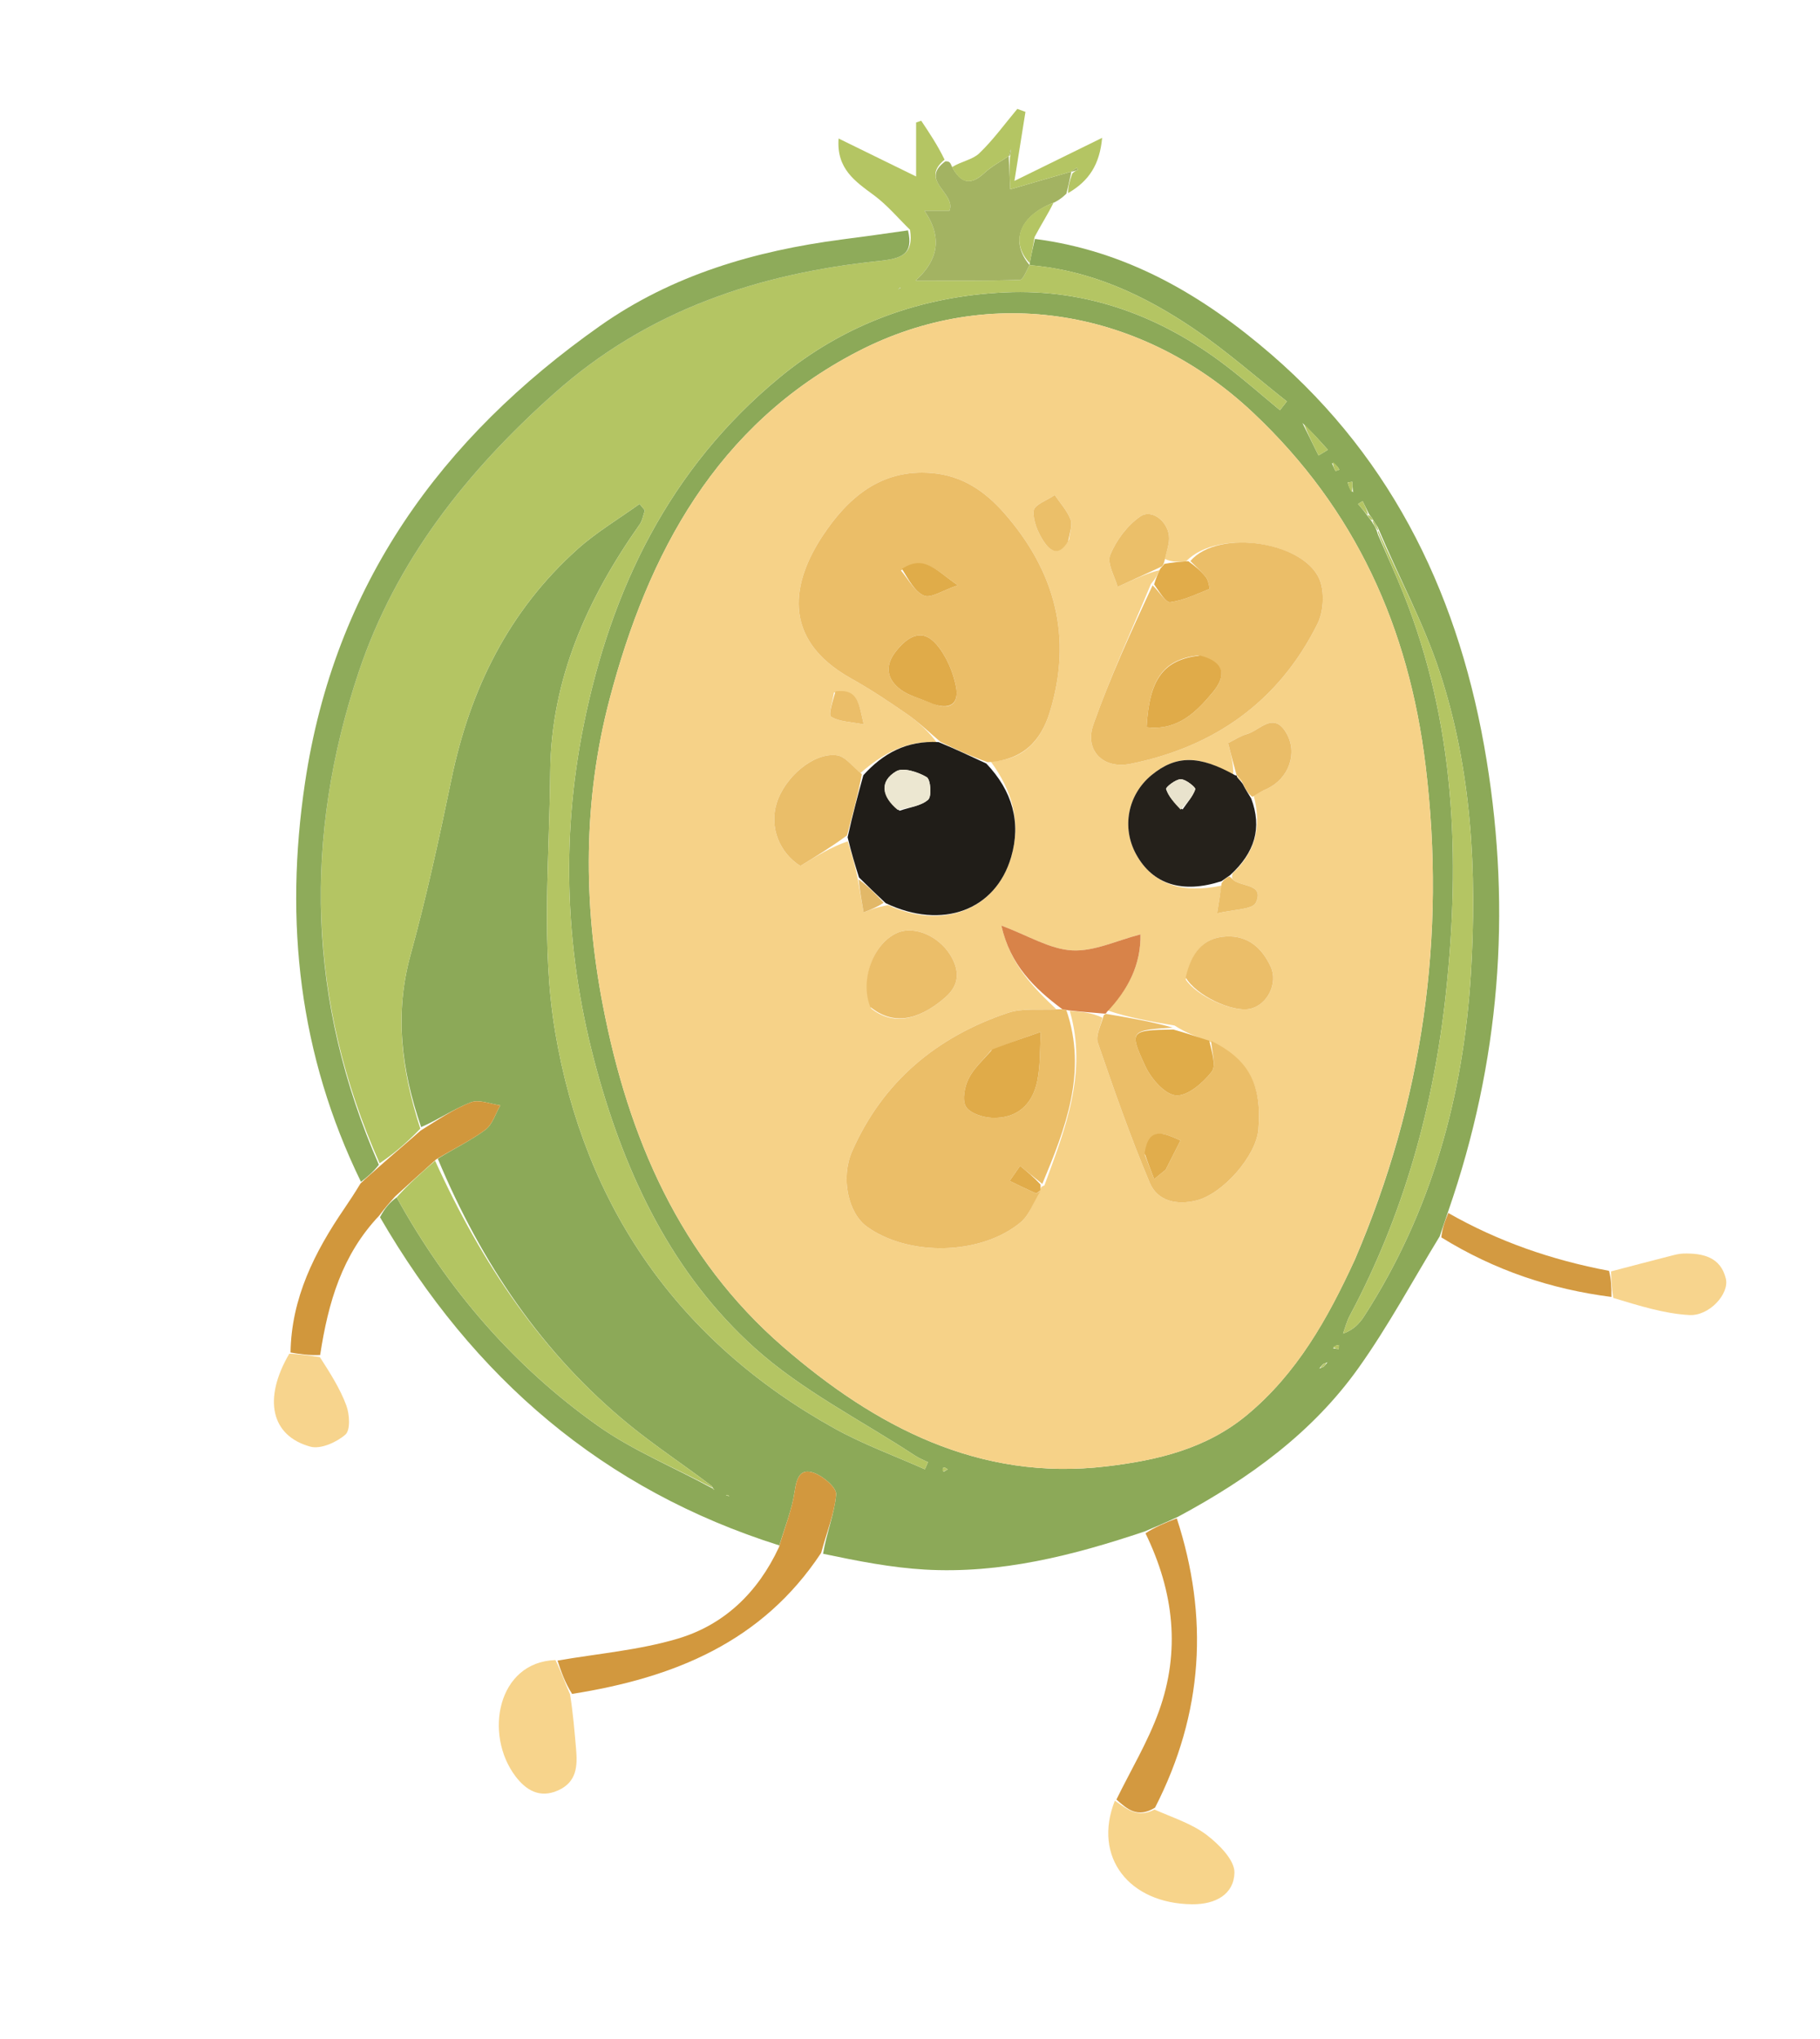 <svg version="1.1" id="Layer_1" xmlns="http://www.w3.org/2000/svg" xmlns:xlink="http://www.w3.org/1999/xlink" x="0px" y="0px"
	 width="100%" viewBox="0 0 350 392" enable-background="new 0 0 350 392" xml:space="preserve">
<path fill="#FFFFFF" opacity="0" stroke="none" 
	d="
M1,146 
	C1,97.35 1,49.199 1,1.024 
	C117.611,1.024 234.222,1.024 350.917,1.024 
	C350.917,131.567 350.917,262.134 350.917,392.851 
	C234.333,392.851 117.667,392.851 1,392.851 
	C1,310.778 1,228.639 1,146 
M310.527,250.083 
	C315.306,251.051 320.056,252.555 324.873,252.819 
	C328.731,253.029 332.595,248.717 331.895,245.824 
	C330.886,241.65 327.443,240.902 323.723,240.997 
	C322.91,241.018 322.092,241.236 321.295,241.44 
	C317.465,242.421 313.64,243.429 309.038,244.218 
	C298.296,242.216 288.128,238.666 278.758,232.182 
	C288.469,204.116 290.648,175.404 285.887,146.161 
	C280.896,115.504 268.367,88.774 244.469,68.132 
	C231.282,56.741 216.676,48.209 198.868,45.231 
	C200.232,43.145 201.596,41.059 203.483,38.769 
	C204.015,38.253 204.547,37.737 205.746,37.017 
	C209.428,34.783 211.468,31.66 211.951,26.497 
	C205.927,29.456 200.876,31.937 195.083,34.782 
	C195.923,29.521 196.563,25.515 197.203,21.509 
	C196.681,21.318 196.159,21.128 195.637,20.937 
	C193.231,23.808 191.019,26.879 188.335,29.461 
	C187.046,30.702 184.866,31.017 182.907,31.358 
	C182.71,31.128 182.462,30.991 181.897,30.303 
	C180.318,27.94 178.739,25.577 177.159,23.214 
	C176.831,23.326 176.502,23.439 176.174,23.551 
	C176.174,26.593 176.174,29.636 176.174,33.927 
	C170.78,31.285 166.293,29.088 161.267,26.627 
	C160.834,32.47 164.468,34.875 168.077,37.544 
	C170.627,39.429 172.713,41.94 174.227,44.402 
	C170.118,44.948 166.011,45.5 161.901,46.038 
	C145.209,48.226 129.315,52.846 115.413,62.636 
	C84.719,84.251 64.321,112.499 58.656,150.478 
	C54.667,177.227 57.511,202.8 69.209,227.876 
	C68.213,229.367 67.228,230.866 66.217,232.346 
	C60.494,240.722 56.033,249.568 55.387,260.495 
	C50.553,268.939 52.095,276.037 59.684,278.121 
	C61.647,278.66 64.73,277.286 66.427,275.797 
	C67.416,274.93 67.229,271.888 66.597,270.186 
	C65.401,266.965 63.504,264.005 61.991,260.111 
	C63.124,250.373 65.758,241.261 73.162,234.656 
	C91.023,264.946 116.046,286.44 149.73,297.771 
	C145.703,306.254 139.202,312.391 130.363,315.026 
	C122.89,317.254 114.946,317.904 106.434,319.046 
	C95.662,319.506 93.028,333.431 99.131,341.494 
	C101.113,344.113 103.761,345.81 107.336,344.203 
	C110.926,342.589 111.075,339.525 110.784,336.239 
	C110.479,332.796 110.208,329.349 110.713,325.765 
	C129.699,322.548 146.599,315.668 158.603,299.272 
	C164.996,300.124 171.365,301.373 177.786,301.749 
	C192.425,302.607 206.39,299.034 220.443,295.142 
	C225.796,306.098 227.012,317.482 222.87,328.982 
	C220.753,334.861 217.458,340.316 214.096,346.411 
	C210.106,357.006 217.103,365.949 229.2,366.098 
	C233.802,366.155 237.294,364.161 237.393,360.029 
	C237.451,357.605 234.416,354.569 232.045,352.764 
	C229.21,350.607 225.597,349.471 222.545,347.159 
	C231.463,329.286 232.473,310.827 227.056,291.285 
	C240.38,284.169 252.436,275.363 261.257,262.98 
	C266.991,254.93 271.697,246.147 277.486,238.085 
	C287.454,244.246 298.336,247.864 310.527,250.083 
z"/>
<path fill="#8CA958" opacity="1" stroke="none" 
	d="
M149.878,297.113 
	C116.046,286.44 91.023,264.946 73.079,234.011 
	C74.001,232.242 75.006,231.118 76.281,230.2 
	C86.041,247.854 98.762,262.596 114.907,274.061 
	C121.681,278.871 129.593,282.079 137.043,286.163 
	C137.195,286.359 137.293,286.406 137.391,286.453 
	C137.265,286.298 137.14,286.143 136.861,285.686 
	C131.488,281.597 126.074,278.048 121.082,273.98 
	C104.267,260.274 92.562,242.778 84.188,222.762 
	C87.402,220.755 90.59,219.256 93.352,217.19 
	C94.713,216.171 95.288,214.101 96.218,212.507 
	C94.318,212.261 92.144,211.307 90.573,211.914 
	C87.229,213.205 84.198,215.306 80.989,216.69 
	C77.168,205.604 75.852,194.878 78.938,183.629 
	C82.001,172.464 84.469,161.122 86.818,149.779 
	C90.393,132.516 97.834,117.427 111.064,105.569 
	C114.709,102.303 119,99.757 122.995,96.881 
	C123.334,97.292 123.673,97.704 124.013,98.116 
	C123.694,99.017 123.56,100.048 123.029,100.8 
	C112.966,115.071 105.979,130.54 105.816,148.291 
	C105.662,165.033 104.018,182.137 106.773,198.45 
	C112.419,231.877 130.403,257.935 160.549,274.654 
	C166.068,277.714 172.076,279.89 177.859,282.474 
	C178.058,282.018 178.256,281.563 178.455,281.108 
	C177.632,280.696 176.759,280.362 175.995,279.86 
	C165.623,273.05 154.247,267.348 145.13,259.139 
	C129.335,244.916 120.377,226.116 114.76,205.703 
	C108.722,183.764 107.768,161.525 112.248,139.367 
	C117.529,113.244 128.742,90.07 149.833,72.644 
	C162.462,62.209 177.261,56.939 193.301,56.209 
	C209.041,55.492 223.356,60.782 235.908,70.427 
	C239.413,73.119 242.74,76.044 246.148,78.863 
	C246.589,78.298 247.03,77.733 247.47,77.169 
	C241.563,72.51 235.898,67.495 229.692,63.275 
	C220.14,56.78 209.786,51.949 198.01,50.986 
	C198.003,50.999 198.026,50.997 198.021,50.605 
	C198.352,48.787 198.689,47.361 199.025,45.934 
	C216.676,48.209 231.282,56.741 244.469,68.132 
	C268.367,88.774 280.896,115.504 285.887,146.161 
	C290.648,175.404 288.469,204.116 278.525,232.806 
	C277.816,234.851 277.34,236.272 276.864,237.692 
	C271.697,246.147 266.991,254.93 261.257,262.98 
	C252.436,275.363 240.38,284.169 226.513,291.614 
	C224.024,292.769 222.078,293.595 220.132,294.421 
	C206.39,299.034 192.425,302.607 177.786,301.749 
	C171.365,301.373 164.996,300.124 158.282,298.713 
	C158.989,294.542 160.49,290.969 160.789,287.298 
	C160.895,285.994 158.314,283.805 156.546,283.169 
	C153.879,282.21 153.198,284.127 152.819,286.73 
	C152.305,290.259 150.9,293.659 149.878,297.113 
M254.455,262.806 
	C254.73,262.602 254.913,262.335 255.299,261.891 
	C255.198,261.926 255.097,261.962 254.543,262.194 
	C254.266,262.396 254.083,262.664 253.702,263.107 
	C253.802,263.073 253.903,263.039 254.455,262.806 
M263.806,99.541 
	C263.614,99.256 263.353,99.07 263.024,98.328 
	C262.698,97.665 262.372,97.003 262.047,96.34 
	C261.754,96.524 261.461,96.709 261.168,96.893 
	C261.774,97.602 262.379,98.31 263.193,99.463 
	C263.387,99.747 263.651,99.93 264.008,100.612 
	C264.333,101.079 264.658,101.546 264.989,102.767 
	C266.633,106.568 268.369,110.332 269.905,114.175 
	C279.818,138.972 280.872,164.715 278.068,190.877 
	C275.727,212.716 269.946,233.514 259.562,252.952 
	C258.991,254.021 258.696,255.238 258.272,256.386 
	C260.311,255.669 261.458,254.412 262.366,253.002 
	C275.269,232.971 281.431,210.707 282.861,187.216 
	C284.054,167.605 283.045,147.942 276.844,129.106 
	C273.774,119.778 269.013,111.006 264.975,101.387 
	C264.654,100.92 264.332,100.453 263.806,99.541 
M260.582,242.094 
	C273.62,211.673 278.146,180.094 274.152,147.18 
	C270.931,120.634 260.692,97.906 240.971,79.335 
	C219.907,59.499 190.622,54.301 164.967,67.569 
	C137.765,81.637 124.593,106.373 117.207,134.489 
	C112.149,153.746 112.137,173.524 115.923,193.214 
	C120.823,218.695 130.735,241.749 150.655,258.978 
	C168.258,274.203 188.225,284.819 212.735,281.917 
	C222.502,280.761 231.974,278.58 239.917,271.94 
	C249.389,264.021 255.235,253.723 260.582,242.094 
M250.474,81.331 
	C251.505,83.409 252.536,85.487 253.567,87.565 
	C254.165,87.203 254.763,86.841 255.361,86.48 
	C253.923,84.87 252.485,83.26 250.474,81.331 
M256.145,89.051 
	C256.36,89.553 256.555,90.066 256.82,90.539 
	C256.844,90.582 257.314,90.376 257.578,90.286 
	C257.228,89.739 256.879,89.192 256.145,89.051 
M260.197,94.645 
	C260.149,93.968 260.101,93.29 260.052,92.613 
	C259.762,92.658 259.472,92.704 259.181,92.749 
	C259.332,93.36 259.483,93.971 260.197,94.645 
M256.375,259.219 
	C256.737,259.264 257.098,259.309 257.46,259.355 
	C257.466,259.094 257.473,258.834 257.48,258.573 
	C257.117,258.618 256.754,258.663 256.375,259.219 
M181.508,282.927 
	C181.76,282.781 182.012,282.635 182.264,282.489 
	C182.004,282.353 181.695,282.063 181.496,282.124 
	C181.291,282.188 181.192,282.595 181.508,282.927 
M139.587,287.48 
	C139.811,287.536 140.036,287.592 140.26,287.648 
	C140.116,287.51 139.972,287.372 139.587,287.48 
M252.589,265.507 
	C252.589,265.507 252.469,265.581 252.589,265.507 
z"/>
<path fill="#B4C563" opacity="1" stroke="none" 
	d="
M198.016,50.973 
	C209.786,51.949 220.14,56.78 229.692,63.275 
	C235.898,67.495 241.563,72.51 247.47,77.169 
	C247.03,77.733 246.589,78.298 246.148,78.863 
	C242.74,76.044 239.413,73.119 235.908,70.427 
	C223.356,60.782 209.041,55.492 193.301,56.209 
	C177.261,56.939 162.462,62.209 149.833,72.644 
	C128.742,90.07 117.529,113.244 112.248,139.367 
	C107.768,161.525 108.722,183.764 114.76,205.703 
	C120.377,226.116 129.335,244.916 145.13,259.139 
	C154.247,267.348 165.623,273.05 175.995,279.86 
	C176.759,280.362 177.632,280.696 178.455,281.108 
	C178.256,281.563 178.058,282.018 177.859,282.474 
	C172.076,279.89 166.068,277.714 160.549,274.654 
	C130.403,257.935 112.419,231.877 106.773,198.45 
	C104.018,182.137 105.662,165.033 105.816,148.291 
	C105.979,130.54 112.966,115.071 123.029,100.8 
	C123.56,100.048 123.694,99.017 124.013,98.116 
	C123.673,97.704 123.334,97.292 122.995,96.881 
	C119,99.757 114.709,102.303 111.064,105.569 
	C97.834,117.427 90.393,132.516 86.818,149.779 
	C84.469,161.122 82.001,172.464 78.938,183.629 
	C75.852,194.878 77.168,205.604 80.828,216.979 
	C78.164,219.772 75.611,221.892 73.003,223.644 
	C59.105,192.441 58.362,160.887 68.987,129.185 
	C76.159,107.786 89.756,90.624 106.609,75.611 
	C124.578,59.603 145.852,52.594 169.061,50.167 
	C173.462,49.707 175.711,48.867 175.006,44.172 
	C172.713,41.94 170.627,39.429 168.077,37.544 
	C164.468,34.875 160.834,32.47 161.267,26.627 
	C166.293,29.088 170.78,31.285 176.174,33.927 
	C176.174,29.636 176.174,26.593 176.174,23.551 
	C176.502,23.439 176.831,23.326 177.159,23.214 
	C178.739,25.577 180.318,27.94 181.653,30.698 
	C176.712,34.746 183.897,37.102 182.589,40.506 
	C181.088,40.506 179.746,40.506 177.77,40.506 
	C181.472,45.864 180.195,50.244 176.083,53.936 
	C183.081,53.936 189.61,54.02 196.13,53.806 
	C196.789,53.785 197.389,51.961 198.016,50.973 
M173.186,55.262 
	C173.028,55.376 172.869,55.491 172.711,55.605 
	C172.932,55.582 173.153,55.559 173.186,55.262 
z"/>
<path fill="#8EAB5A" opacity="1" stroke="none" 
	d="
M174.616,44.287 
	C175.711,48.867 173.462,49.707 169.061,50.167 
	C145.852,52.594 124.578,59.603 106.609,75.611 
	C89.756,90.624 76.159,107.786 68.987,129.185 
	C58.362,160.887 59.105,192.441 72.861,223.927 
	C71.655,225.455 70.536,226.334 69.417,227.213 
	C57.511,202.8 54.667,177.227 58.656,150.478 
	C64.321,112.499 84.719,84.251 115.413,62.636 
	C129.315,52.846 145.209,48.226 161.901,46.038 
	C166.011,45.5 170.118,44.948 174.616,44.287 
z"/>
<path fill="#D2983E" opacity="1" stroke="none" 
	d="
M149.804,297.442 
	C150.9,293.659 152.305,290.259 152.819,286.73 
	C153.198,284.127 153.879,282.21 156.546,283.169 
	C158.314,283.805 160.895,285.994 160.789,287.298 
	C160.49,290.969 158.989,294.542 157.919,298.532 
	C146.599,315.668 129.699,322.548 110.018,325.656 
	C108.62,323.449 107.915,321.35 107.211,319.252 
	C114.946,317.904 122.89,317.254 130.363,315.026 
	C139.202,312.391 145.703,306.254 149.804,297.442 
z"/>
<path fill="#A3B362" opacity="1" stroke="none" 
	d="
M198.01,50.986 
	C197.389,51.961 196.789,53.785 196.13,53.806 
	C189.61,54.02 183.081,53.936 176.083,53.936 
	C180.195,50.244 181.472,45.864 177.77,40.506 
	C179.746,40.506 181.088,40.506 182.589,40.506 
	C183.897,37.102 176.712,34.746 181.786,31.02 
	C182.462,30.991 182.71,31.128 183.009,31.923 
	C184.851,35.537 186.841,35.548 189.333,33.234 
	C190.705,31.959 192.43,31.063 193.998,29.998 
	C194,30 194.004,30.003 194.003,30.427 
	C194.083,32.433 194.163,34.013 194.283,36.396 
	C198.614,35.14 202.306,34.069 205.999,32.999 
	C206,33 206.002,33.002 205.968,33.363 
	C205.65,34.89 205.364,36.055 205.079,37.221 
	C204.547,37.737 204.015,38.253 202.852,38.878 
	C195.958,41.473 194.204,46.494 198.026,50.997 
	C198.026,50.997 198.003,50.999 198.01,50.986 
z"/>
<path fill="#D1973C" opacity="1" stroke="none" 
	d="
M69.313,227.545 
	C70.536,226.334 71.655,225.455 72.916,224.293 
	C75.611,221.892 78.164,219.772 80.878,217.364 
	C84.198,215.306 87.229,213.205 90.573,211.914 
	C92.144,211.307 94.318,212.261 96.218,212.507 
	C95.288,214.101 94.713,216.171 93.352,217.19 
	C90.59,219.256 87.402,220.755 83.883,222.89 
	C80.922,225.527 78.467,227.761 76.012,229.995 
	C75.006,231.118 74.001,232.242 72.936,233.693 
	C65.758,241.261 63.124,250.373 61.566,260.498 
	C59.384,260.598 57.628,260.31 55.872,260.022 
	C56.033,249.568 60.494,240.722 66.217,232.346 
	C67.228,230.866 68.213,229.367 69.313,227.545 
z"/>
<path fill="#D39940" opacity="1" stroke="none" 
	d="
M220.287,294.781 
	C222.078,293.595 224.024,292.769 226.307,291.903 
	C232.473,310.827 231.463,329.286 222.125,347.52 
	C218.715,349.628 216.718,347.747 214.695,345.964 
	C217.458,340.316 220.753,334.861 222.87,328.982 
	C227.012,317.482 225.796,306.098 220.287,294.781 
z"/>
<path fill="#F7D48B" opacity="1" stroke="none" 
	d="
M214.395,346.187 
	C216.718,347.747 218.715,349.628 222.013,347.887 
	C225.597,349.471 229.21,350.607 232.045,352.764 
	C234.416,354.569 237.451,357.605 237.393,360.029 
	C237.294,364.161 233.802,366.155 229.2,366.098 
	C217.103,365.949 210.106,357.006 214.395,346.187 
z"/>
<path fill="#F7D48C" opacity="1" stroke="none" 
	d="
M106.822,319.149 
	C107.915,321.35 108.62,323.449 109.623,325.726 
	C110.208,329.349 110.479,332.796 110.784,336.239 
	C111.075,339.525 110.926,342.589 107.336,344.203 
	C103.761,345.81 101.113,344.113 99.131,341.494 
	C93.028,333.431 95.662,319.506 106.822,319.149 
z"/>
<path fill="#F7D48D" opacity="1" stroke="none" 
	d="
M309.814,244.427 
	C313.64,243.429 317.465,242.421 321.295,241.44 
	C322.092,241.236 322.91,241.018 323.723,240.997 
	C327.443,240.902 330.886,241.65 331.895,245.824 
	C332.595,248.717 328.731,253.029 324.873,252.819 
	C320.056,252.555 315.306,251.051 310.238,249.523 
	C309.904,247.451 309.859,245.939 309.814,244.427 
z"/>
<path fill="#F7D48D" opacity="1" stroke="none" 
	d="
M55.63,260.258 
	C57.628,260.31 59.384,260.598 61.52,260.911 
	C63.504,264.005 65.401,266.965 66.597,270.186 
	C67.229,271.888 67.416,274.93 66.427,275.797 
	C64.73,277.286 61.647,278.66 59.684,278.121 
	C52.095,276.037 50.553,268.939 55.63,260.258 
z"/>
<path fill="#D39A41" opacity="1" stroke="none" 
	d="
M309.426,244.322 
	C309.859,245.939 309.904,247.451 309.9,249.341 
	C298.336,247.864 287.454,244.246 277.175,237.889 
	C277.34,236.272 277.816,234.851 278.522,233.205 
	C288.128,238.666 298.296,242.216 309.426,244.322 
z"/>
<path fill="#B4C563" opacity="1" stroke="none" 
	d="
M193.996,29.996 
	C192.43,31.063 190.705,31.959 189.333,33.234 
	C186.841,35.548 184.851,35.537 183.1,32.12 
	C184.866,31.017 187.046,30.702 188.335,29.461 
	C191.019,26.879 193.231,23.808 195.637,20.937 
	C196.159,21.128 196.681,21.318 197.203,21.509 
	C196.563,25.515 195.923,29.521 195.083,34.782 
	C200.876,31.937 205.927,29.456 211.951,26.497 
	C211.468,31.66 209.428,34.783 205.412,37.119 
	C205.364,36.055 205.65,34.89 206.21,33.353 
	C206.761,32.863 207.037,32.744 207.313,32.625 
	C207.226,32.5 207.138,32.376 207.051,32.251 
	C206.7,32.5 206.35,32.749 205.999,32.999 
	C202.306,34.069 198.614,35.14 194.283,36.396 
	C194.163,34.013 194.083,32.433 194.209,30.304 
	C194.398,29.405 194.382,29.053 194.365,28.702 
	C194.242,29.133 194.119,29.564 193.996,29.996 
z"/>
<path fill="#B4C563" opacity="1" stroke="none" 
	d="
M198.021,50.605 
	C194.204,46.494 195.958,41.473 202.591,38.98 
	C201.596,41.059 200.232,43.145 198.947,45.583 
	C198.689,47.361 198.352,48.787 198.021,50.605 
z"/>
<path fill="#F6D288" opacity="1" stroke="none" 
	d="
M260.423,242.439 
	C255.235,253.723 249.389,264.021 239.917,271.94 
	C231.974,278.58 222.502,280.761 212.735,281.917 
	C188.225,284.819 168.258,274.203 150.655,258.978 
	C130.735,241.749 120.823,218.695 115.923,193.214 
	C112.137,173.524 112.149,153.746 117.207,134.489 
	C124.593,106.373 137.765,81.637 164.967,67.569 
	C190.622,54.301 219.907,59.499 240.971,79.335 
	C260.692,97.906 270.931,120.634 274.152,147.18 
	C278.146,180.094 273.62,211.673 260.423,242.439 
M223.983,107.442 
	C224.279,106.163 224.793,104.89 224.828,103.604 
	C224.913,100.508 221.606,97.682 219.286,99.288 
	C216.79,101.015 214.651,103.867 213.5,106.693 
	C212.832,108.332 214.415,110.888 214.929,112.819 
	C218.366,111.237 220.805,110.114 223.039,109.609 
	C222.664,110.383 222.289,111.156 221.327,112.291 
	C217.589,121.285 213.499,130.154 210.255,139.323 
	C208.515,144.24 212.125,147.911 217.348,146.86 
	C233.528,143.604 245.895,134.887 253.342,119.967 
	C254.463,117.72 254.708,114.381 253.964,111.979 
	C251.543,104.164 234.272,101.493 228.103,107.909 
	C226.732,108.021 225.361,108.133 223.983,107.442 
M237.13,148.952 
	C230.595,145.151 226.159,145.161 221.481,148.988 
	C216.874,152.757 215.642,159.093 218.507,164.277 
	C221.708,170.067 227.418,171.851 234.918,170.255 
	C234.695,171.631 234.473,173.007 234.054,175.598 
	C237.157,174.821 240.88,174.898 241.517,173.534 
	C243.17,169.993 238.926,170.509 237.216,169.214 
	C236.966,169.025 236.823,168.696 237.029,167.911 
	C241.328,163.886 242.744,159.142 241.072,152.86 
	C241.951,152.446 242.83,152.031 243.708,151.618 
	C247.823,149.682 249.619,144.81 247.377,140.942 
	C244.917,136.701 242.306,140.4 239.825,141.119 
	C238.491,141.505 237.281,142.317 236.165,142.863 
	C236.778,145.235 237.29,147.217 237.13,148.952 
M225.878,197.16 
	C221.491,196.413 217.105,195.665 212.951,194.244 
	C217.051,190.172 219.411,185.385 219.324,179.637 
	C214.757,180.805 210.391,182.956 206.161,182.715 
	C201.875,182.472 197.722,179.865 192.566,177.941 
	C194.302,185.571 198.89,189.974 203.119,194.008 
	C199.993,194.214 196.646,193.768 193.778,194.738 
	C180.125,199.352 169.783,207.934 163.873,221.334 
	C161.635,226.409 163.071,233.216 166.751,235.851 
	C174.753,241.579 188.548,241.357 196.222,235.038 
	C197.962,233.604 198.795,231.069 200.089,228.57 
	C200.089,228.57 200.146,228.1 200.846,227.904 
	C204.88,216.97 209.177,206.069 205.717,194.338 
	C207.87,194.506 210.022,194.675 212.013,195.655 
	C211.678,197.265 210.66,199.11 211.119,200.448 
	C214.23,209.505 217.391,218.566 221.104,227.387 
	C222.605,230.952 226.36,231.758 230.135,230.779 
	C235.283,229.444 241.588,222.135 241.998,217.151 
	C242.712,208.463 240.154,203.662 232.187,200.045 
	C230.153,199.326 228.119,198.607 225.878,197.16 
M165.457,148.631 
	C163.983,147.443 162.628,145.461 161.014,145.221 
	C156.562,144.559 150.898,149.365 149.348,154.461 
	C147.943,159.082 149.898,163.951 153.918,166.476 
	C156.982,164.596 159.89,162.811 163.026,161.746 
	C163.747,164.061 164.468,166.375 165.044,169.457 
	C165.386,171.439 165.729,173.42 166.072,175.402 
	C167.399,174.885 168.727,174.368 170.808,174.01 
	C181.242,178.855 191.468,174.977 194.449,164.776 
	C196.401,158.093 194.69,152.058 190.513,146.383 
	C196.746,146.163 200.173,142.445 201.878,136.916 
	C206.319,122.509 202.902,109.801 193.118,98.651 
	C189.426,94.444 185.053,91.422 179.133,90.938 
	C169.298,90.135 162.959,95.835 158.215,102.995 
	C152.496,111.626 149.915,122.724 163.628,130.404 
	C167.384,132.508 170.993,134.9 174.529,137.362 
	C176.785,138.934 178.782,140.877 180.107,142.69 
	C174.298,142.331 169.795,144.867 165.457,148.631 
M167.557,193.908 
	C171.638,197.084 176.424,196.338 181.673,191.842 
	C184.192,189.684 184.645,187.27 183.173,184.349 
	C181.07,180.175 175.989,177.783 172.47,179.375 
	C167.971,181.409 165.319,188.298 167.557,193.908 
M228.029,188.311 
	C230.086,191.457 236.991,194.631 240.32,193.962 
	C243.678,193.287 245.865,189.047 244.345,185.799 
	C242.69,182.261 240.009,179.855 235.862,180.034 
	C231.168,180.237 229.059,183.398 228.029,188.311 
M205.584,103.724 
	C205.712,102.421 206.285,100.947 205.865,99.855 
	C205.21,98.158 203.88,96.721 202.836,95.174 
	C201.41,96.16 198.917,97.031 198.797,98.156 
	C198.594,100.047 199.565,102.317 200.67,104.02 
	C201.677,105.572 203.459,107.382 205.584,103.724 
M160.385,133.154 
	C160.157,134.767 159.261,137.427 159.828,137.788 
	C161.354,138.76 163.506,138.749 166.104,139.267 
	C165.185,135.431 165.135,132.339 160.385,133.154 
z"/>
<path fill="#B4C563" opacity="1" stroke="none" 
	d="
M265.018,101.982 
	C269.013,111.006 273.774,119.778 276.844,129.106 
	C283.045,147.942 284.054,167.605 282.861,187.216 
	C281.431,210.707 275.269,232.971 262.366,253.002 
	C261.458,254.412 260.311,255.669 258.272,256.386 
	C258.696,255.238 258.991,254.021 259.562,252.952 
	C269.946,233.514 275.727,212.716 278.068,190.877 
	C280.872,164.715 279.818,138.972 269.905,114.175 
	C268.369,110.332 266.633,106.568 264.995,102.383 
	C265.001,101.999 265.018,101.982 265.018,101.982 
z"/>
<path fill="#B3C562" opacity="1" stroke="none" 
	d="
M76.281,230.2 
	C78.467,227.761 80.922,225.527 83.682,223.164 
	C92.562,242.778 104.267,260.274 121.082,273.98 
	C126.074,278.048 131.488,281.597 136.854,285.692 
	C137,286 136.988,286.015 136.988,286.015 
	C129.593,282.079 121.681,278.871 114.907,274.061 
	C98.762,262.596 86.041,247.854 76.281,230.2 
z"/>
<path fill="#B4C563" opacity="1" stroke="none" 
	d="
M250.76,81.49 
	C252.485,83.26 253.923,84.87 255.361,86.48 
	C254.763,86.841 254.165,87.203 253.567,87.565 
	C252.536,85.487 251.505,83.409 250.76,81.49 
z"/>
<path fill="#B4C563" opacity="1" stroke="none" 
	d="
M256.337,88.848 
	C256.879,89.192 257.228,89.739 257.578,90.286 
	C257.314,90.376 256.844,90.582 256.82,90.539 
	C256.555,90.066 256.36,89.553 256.337,88.848 
z"/>
<path fill="#B4C563" opacity="1" stroke="none" 
	d="
M262.985,99.019 
	C262.379,98.31 261.774,97.602 261.168,96.893 
	C261.461,96.709 261.754,96.524 262.047,96.34 
	C262.372,97.003 262.698,97.665 263.012,98.664 
	C263.001,99 262.985,99.019 262.985,99.019 
z"/>
<path fill="#B4C563" opacity="1" stroke="none" 
	d="
M259.916,94.614 
	C259.483,93.971 259.332,93.36 259.181,92.749 
	C259.472,92.704 259.762,92.658 260.052,92.613 
	C260.101,93.29 260.149,93.968 259.916,94.614 
z"/>
<path fill="#B4C563" opacity="1" stroke="none" 
	d="
M256.383,258.963 
	C256.754,258.663 257.117,258.618 257.48,258.573 
	C257.473,258.834 257.466,259.094 257.46,259.355 
	C257.098,259.309 256.737,259.264 256.383,258.963 
z"/>
<path fill="#B4C563" opacity="1" stroke="none" 
	d="
M181.277,282.889 
	C181.192,282.595 181.291,282.188 181.496,282.124 
	C181.695,282.063 182.004,282.353 182.264,282.489 
	C182.012,282.635 181.76,282.781 181.277,282.889 
z"/>
<path fill="#B4C563" opacity="1" stroke="none" 
	d="
M264.992,102.006 
	C264.658,101.546 264.333,101.079 264.004,100.306 
	C264,100 264.011,99.986 264.011,99.986 
	C264.332,100.453 264.654,100.92 264.996,101.685 
	C265.018,101.982 265.001,101.999 264.992,102.006 
z"/>
<path fill="#B3C562" opacity="1" stroke="none" 
	d="
M139.707,287.357 
	C139.972,287.372 140.116,287.51 140.26,287.648 
	C140.036,287.592 139.811,287.536 139.707,287.357 
z"/>
<path fill="#B4C563" opacity="1" stroke="none" 
	d="
M263.992,100.006 
	C263.651,99.93 263.387,99.747 263.089,99.241 
	C262.985,99.019 263.001,99 263.01,98.992 
	C263.353,99.07 263.614,99.256 263.908,99.763 
	C264.011,99.986 264,100 263.992,100.006 
z"/>
<path fill="#B4C563" opacity="1" stroke="none" 
	d="
M254.996,261.997 
	C255.097,261.962 255.198,261.926 255.149,261.945 
	C255,262 254.996,261.997 254.996,261.997 
z"/>
<path fill="#B4C563" opacity="1" stroke="none" 
	d="
M255.001,262.002 
	C254.913,262.335 254.73,262.602 254.227,262.903 
	C254,263 253.996,262.996 253.996,262.996 
	C254.083,262.664 254.266,262.396 254.77,262.095 
	C254.996,261.997 255,262 255.001,262.002 
z"/>
<path fill="#B4C563" opacity="1" stroke="none" 
	d="
M254.002,263.002 
	C253.903,263.039 253.802,263.073 253.849,263.052 
	C253.996,262.996 254,263 254.002,263.002 
z"/>
<path fill="#B4C563" opacity="1" stroke="none" 
	d="
M252.529,265.544 
	C252.469,265.581 252.589,265.507 252.529,265.544 
z"/>
<path fill="#B3C562" opacity="1" stroke="none" 
	d="
M137.007,285.995 
	C137.14,286.143 137.265,286.298 137.391,286.453 
	C137.293,286.406 137.195,286.359 137.043,286.163 
	C136.988,286.015 137,286 137.007,285.995 
z"/>
<path fill="#A3B362" opacity="1" stroke="none" 
	d="
M173.28,55.399 
	C173.153,55.559 172.932,55.582 172.711,55.605 
	C172.869,55.491 173.028,55.376 173.28,55.399 
z"/>
<path fill="#A3B362" opacity="1" stroke="none" 
	d="
M205.999,32.999 
	C206.35,32.749 206.7,32.5 207.051,32.251 
	C207.138,32.376 207.226,32.5 207.313,32.625 
	C207.037,32.744 206.761,32.863 206.243,32.992 
	C206.002,33.002 206,33 205.999,32.999 
z"/>
<path fill="#A3B362" opacity="1" stroke="none" 
	d="
M193.998,29.998 
	C194.119,29.564 194.242,29.133 194.365,28.702 
	C194.382,29.053 194.398,29.405 194.209,29.88 
	C194.004,30.003 194,30 193.998,29.998 
z"/>
<path fill="#EBBE68" opacity="1" stroke="none" 
	d="
M180.895,142.654 
	C178.782,140.877 176.785,138.934 174.529,137.362 
	C170.993,134.9 167.384,132.508 163.628,130.404 
	C149.915,122.724 152.496,111.626 158.215,102.995 
	C162.959,95.835 169.298,90.135 179.133,90.938 
	C185.053,91.422 189.426,94.444 193.118,98.651 
	C202.902,109.801 206.319,122.509 201.878,136.916 
	C200.173,142.445 196.746,146.163 189.936,146.53 
	C186.538,145.336 183.716,143.995 180.895,142.654 
M179.303,135.221 
	C182.615,136.726 184.489,135.294 183.856,132.057 
	C183.292,129.175 181.984,126.102 180.093,123.894 
	C177.322,120.66 174.527,122.38 172.289,125.219 
	C170.1,127.996 170.531,130.578 173.186,132.566 
	C174.724,133.717 176.742,134.228 179.303,135.221 
M173.257,109.684 
	C174.707,111.37 175.87,113.726 177.707,114.518 
	C179.008,115.078 181.221,113.525 184.197,112.521 
	C180.069,109.72 177.789,106.521 173.257,109.684 
z"/>
<path fill="#EBBE68" opacity="1" stroke="none" 
	d="
M200.045,229.041 
	C198.795,231.069 197.962,233.604 196.222,235.038 
	C188.548,241.357 174.753,241.579 166.751,235.851 
	C163.071,233.216 161.635,226.409 163.873,221.334 
	C169.783,207.934 180.125,199.352 193.778,194.738 
	C196.646,193.768 199.993,194.214 203.829,194.028 
	C204.708,194.072 204.876,194.096 205.045,194.12 
	C209.177,206.069 204.88,216.97 200.44,227.608 
	C198.746,226.256 197.457,225.201 196.169,224.146 
	C195.5,225.108 194.831,226.071 194.162,227.033 
	C195.82,227.825 197.468,228.641 199.149,229.38 
	C199.358,229.472 199.742,229.164 200.045,229.041 
M190.568,201.973 
	C189.102,203.747 187.281,205.345 186.284,207.352 
	C185.504,208.924 184.987,211.454 185.746,212.73 
	C186.512,214.019 188.969,214.822 190.728,214.901 
	C195.53,215.116 198.552,212.378 199.478,207.819 
	C200.101,204.754 199.96,201.534 200.16,198.383 
	C197.153,199.422 194.146,200.462 190.568,201.973 
z"/>
<path fill="#EBBE68" opacity="1" stroke="none" 
	d="
M228.921,107.866 
	C234.272,101.493 251.543,104.164 253.964,111.979 
	C254.708,114.381 254.463,117.72 253.342,119.967 
	C245.895,134.887 233.528,143.604 217.348,146.86 
	C212.125,147.911 208.515,144.24 210.255,139.323 
	C213.499,130.154 217.589,121.285 221.649,112.525 
	C223.008,113.825 224.181,115.889 225.055,115.769 
	C227.642,115.415 230.119,114.22 232.587,113.224 
	C232.671,113.19 232.393,111.621 231.942,111.028 
	C231.064,109.876 229.942,108.91 228.921,107.866 
M230.376,126.004 
	C223.718,126.844 221.011,130.514 220.503,139.811 
	C226.407,140.532 230.039,136.952 233.284,133.016 
	C235.806,129.957 235.589,127.234 230.376,126.004 
z"/>
<path fill="#201D18" opacity="1" stroke="none" 
	d="
M180.501,142.672 
	C183.716,143.995 186.538,145.336 189.676,146.789 
	C194.69,152.058 196.401,158.093 194.449,164.776 
	C191.468,174.977 181.242,178.855 170.316,173.628 
	C168.279,171.726 166.734,170.208 165.189,168.689 
	C164.468,166.375 163.747,164.061 163.002,160.967 
	C163.994,156.47 165.011,152.753 166.027,149.036 
	C169.795,144.867 174.298,142.331 180.501,142.672 
M173.001,155.866 
	C174.879,155.213 177.107,154.96 178.49,153.745 
	C179.207,153.114 178.973,149.859 178.209,149.406 
	C176.544,148.418 173.689,147.49 172.352,148.281 
	C169.135,150.185 169.447,153.077 173.001,155.866 
z"/>
<path fill="#EBBE68" opacity="1" stroke="none" 
	d="
M232.918,200.112 
	C240.154,203.662 242.712,208.463 241.998,217.151 
	C241.588,222.135 235.283,229.444 230.135,230.779 
	C226.36,231.758 222.605,230.952 221.104,227.387 
	C217.391,218.566 214.23,209.505 211.119,200.448 
	C210.66,199.11 211.678,197.265 212.228,195.269 
	C212.444,194.883 212.718,194.918 212.718,194.918 
	C217.105,195.665 221.491,196.413 225.546,197.563 
	C217.343,198.056 217.084,198.177 220.29,205.044 
	C221.398,207.417 224.047,210.444 226.17,210.591 
	C228.399,210.745 231.33,208.188 233.002,206.066 
	C233.956,204.855 233.009,202.146 232.918,200.112 
M220.17,222.067 
	C220.766,223.608 221.362,225.149 221.958,226.69 
	C222.693,226.089 223.427,225.489 224.162,224.889 
	C225.071,223.096 225.98,221.303 227.02,219.253 
	C223.62,217.714 220.91,216.543 220.17,222.067 
z"/>
<path fill="#25211B" opacity="1" stroke="none" 
	d="
M240.617,153.515 
	C242.744,159.142 241.328,163.886 236.585,168.232 
	C235.732,168.836 235.323,169.12 234.914,169.404 
	C227.418,171.851 221.708,170.067 218.507,164.277 
	C215.642,159.093 216.874,152.757 221.481,148.988 
	C226.159,145.161 230.595,145.151 237.503,149.037 
	C237.875,149.123 237.805,149.046 237.888,149.343 
	C238.284,149.894 238.597,150.148 238.98,150.694 
	C239.573,151.829 240.095,152.672 240.617,153.515 
M227.41,155.621 
	C228.283,154.344 229.375,153.143 229.868,151.732 
	C229.982,151.403 228.065,149.811 227.078,149.806 
	C226.084,149.801 224.138,151.369 224.248,151.692 
	C224.735,153.129 225.81,154.367 227.41,155.621 
z"/>
<path fill="#D88349" opacity="1" stroke="none" 
	d="
M212.834,194.581 
	C212.718,194.918 212.444,194.883 212.309,194.863 
	C210.022,194.675 207.87,194.506 205.381,194.229 
	C204.876,194.096 204.708,194.072 204.285,194.022 
	C198.89,189.974 194.302,185.571 192.566,177.941 
	C197.722,179.865 201.875,182.472 206.161,182.715 
	C210.391,182.956 214.757,180.805 219.324,179.637 
	C219.411,185.385 217.051,190.172 212.834,194.581 
z"/>
<path fill="#EABE69" opacity="1" stroke="none" 
	d="
M165.742,148.833 
	C165.011,152.753 163.994,156.47 162.888,160.607 
	C159.89,162.811 156.982,164.596 153.918,166.476 
	C149.898,163.951 147.943,159.082 149.348,154.461 
	C150.898,149.365 156.562,144.559 161.014,145.221 
	C162.628,145.461 163.983,147.443 165.742,148.833 
z"/>
<path fill="#EBBE69" opacity="1" stroke="none" 
	d="
M167.346,193.572 
	C165.319,188.298 167.971,181.409 172.47,179.375 
	C175.989,177.783 181.07,180.175 183.173,184.349 
	C184.645,187.27 184.192,189.684 181.673,191.842 
	C176.424,196.338 171.638,197.084 167.346,193.572 
z"/>
<path fill="#EBBE69" opacity="1" stroke="none" 
	d="
M228.014,187.925 
	C229.059,183.398 231.168,180.237 235.862,180.034 
	C240.009,179.855 242.69,182.261 244.345,185.799 
	C245.865,189.047 243.678,193.287 240.32,193.962 
	C236.991,194.631 230.086,191.457 228.014,187.925 
z"/>
<path fill="#E0AC49" opacity="1" stroke="none" 
	d="
M232.552,200.079 
	C233.009,202.146 233.956,204.855 233.002,206.066 
	C231.33,208.188 228.399,210.745 226.17,210.591 
	C224.047,210.444 221.398,207.417 220.29,205.044 
	C217.084,198.177 217.343,198.056 225.65,197.927 
	C228.119,198.607 230.153,199.326 232.552,200.079 
z"/>
<path fill="#EABD68" opacity="1" stroke="none" 
	d="
M240.845,153.187 
	C240.095,152.672 239.573,151.829 238.893,150.397 
	C238.425,149.554 238.115,149.3 237.805,149.046 
	C237.805,149.046 237.875,149.123 237.838,149.161 
	C237.29,147.217 236.778,145.235 236.165,142.863 
	C237.281,142.317 238.491,141.505 239.825,141.119 
	C242.306,140.4 244.917,136.701 247.377,140.942 
	C249.619,144.81 247.823,149.682 243.708,151.618 
	C242.83,152.031 241.951,152.446 240.845,153.187 
z"/>
<path fill="#EBBF69" opacity="1" stroke="none" 
	d="
M223.245,108.991 
	C220.805,110.114 218.366,111.237 214.929,112.819 
	C214.415,110.888 212.832,108.332 213.5,106.693 
	C214.651,103.867 216.79,101.015 219.286,99.288 
	C221.606,97.682 224.913,100.508 224.828,103.604 
	C224.793,104.89 224.279,106.163 223.904,108.004 
	C223.676,108.768 223.483,108.91 223.245,108.991 
z"/>
<path fill="#E1AC4A" opacity="1" stroke="none" 
	d="
M223.142,109.3 
	C223.483,108.91 223.676,108.768 223.908,108.406 
	C225.361,108.133 226.732,108.021 228.512,107.887 
	C229.942,108.91 231.064,109.876 231.942,111.028 
	C232.393,111.621 232.671,113.19 232.587,113.224 
	C230.119,114.22 227.642,115.415 225.055,115.769 
	C224.181,115.889 223.008,113.825 221.943,112.344 
	C222.289,111.156 222.664,110.383 223.142,109.3 
z"/>
<path fill="#EBBF69" opacity="1" stroke="none" 
	d="
M205.409,104.071 
	C203.459,107.382 201.677,105.572 200.67,104.02 
	C199.565,102.317 198.594,100.047 198.797,98.156 
	C198.917,97.031 201.41,96.16 202.836,95.174 
	C203.88,96.721 205.21,98.158 205.865,99.855 
	C206.285,100.947 205.712,102.421 205.409,104.071 
z"/>
<path fill="#EBBF69" opacity="1" stroke="none" 
	d="
M234.916,169.829 
	C235.323,169.12 235.732,168.836 236.386,168.492 
	C236.823,168.696 236.966,169.025 237.216,169.214 
	C238.926,170.509 243.17,169.993 241.517,173.534 
	C240.88,174.898 237.157,174.821 234.054,175.598 
	C234.473,173.007 234.695,171.631 234.916,169.829 
z"/>
<path fill="#EBBE69" opacity="1" stroke="none" 
	d="
M160.667,132.911 
	C165.135,132.339 165.185,135.431 166.104,139.267 
	C163.506,138.749 161.354,138.76 159.828,137.788 
	C159.261,137.427 160.157,134.767 160.667,132.911 
z"/>
<path fill="#E1AC4A" opacity="1" stroke="none" 
	d="
M200.067,228.805 
	C199.742,229.164 199.358,229.472 199.149,229.38 
	C197.468,228.641 195.82,227.825 194.162,227.033 
	C194.831,226.071 195.5,225.108 196.169,224.146 
	C197.457,225.201 198.746,226.256 200.09,227.706 
	C200.146,228.1 200.089,228.57 200.067,228.805 
z"/>
<path fill="#E2B868" opacity="1" stroke="none" 
	d="
M165.116,169.073 
	C166.734,170.208 168.279,171.726 169.939,173.548 
	C168.727,174.368 167.399,174.885 166.072,175.402 
	C165.729,173.42 165.386,171.439 165.116,169.073 
z"/>
<path fill="#E0AB49" opacity="1" stroke="none" 
	d="
M178.923,135.124 
	C176.742,134.228 174.724,133.717 173.186,132.566 
	C170.531,130.578 170.1,127.996 172.289,125.219 
	C174.527,122.38 177.322,120.66 180.093,123.894 
	C181.984,126.102 183.292,129.175 183.856,132.057 
	C184.489,135.294 182.615,136.726 178.923,135.124 
z"/>
<path fill="#E0AC49" opacity="1" stroke="none" 
	d="
M173.453,109.362 
	C177.789,106.521 180.069,109.72 184.197,112.521 
	C181.221,113.525 179.008,115.078 177.707,114.518 
	C175.87,113.726 174.707,111.37 173.453,109.362 
z"/>
<path fill="#E0AB49" opacity="1" stroke="none" 
	d="
M190.853,201.737 
	C194.146,200.462 197.153,199.422 200.16,198.383 
	C199.96,201.534 200.101,204.754 199.478,207.819 
	C198.552,212.378 195.53,215.116 190.728,214.901 
	C188.969,214.822 186.512,214.019 185.746,212.73 
	C184.987,211.454 185.504,208.924 186.284,207.352 
	C187.281,205.345 189.102,203.747 190.853,201.737 
z"/>
<path fill="#E0AB49" opacity="1" stroke="none" 
	d="
M230.773,126.018 
	C235.589,127.234 235.806,129.957 233.284,133.016 
	C230.039,136.952 226.407,140.532 220.503,139.811 
	C221.011,130.514 223.718,126.844 230.773,126.018 
z"/>
<path fill="#ECE7D1" opacity="1" stroke="none" 
	d="
M172.637,155.709 
	C169.447,153.077 169.135,150.185 172.352,148.281 
	C173.689,147.49 176.544,148.418 178.209,149.406 
	C178.973,149.859 179.207,153.114 178.49,153.745 
	C177.107,154.96 174.879,155.213 172.637,155.709 
z"/>
<path fill="#E1AD4C" opacity="1" stroke="none" 
	d="
M220.111,221.684 
	C220.91,216.543 223.62,217.714 227.02,219.253 
	C225.98,221.303 225.071,223.096 224.162,224.889 
	C223.427,225.489 222.693,226.089 221.958,226.69 
	C221.362,225.149 220.766,223.608 220.111,221.684 
z"/>
<path fill="#E9E3CD" opacity="1" stroke="none" 
	d="
M227.041,155.649 
	C225.81,154.367 224.735,153.129 224.248,151.692 
	C224.138,151.369 226.084,149.801 227.078,149.806 
	C228.065,149.811 229.982,151.403 229.868,151.732 
	C229.375,153.143 228.283,154.344 227.041,155.649 
z"/>
<path fill="#F6D288" opacity="1" stroke="none" 
	d="
M237.888,149.343 
	C238.115,149.3 238.425,149.554 238.823,150.105 
	C238.597,150.148 238.284,149.894 237.888,149.343 
z"/>
</svg>